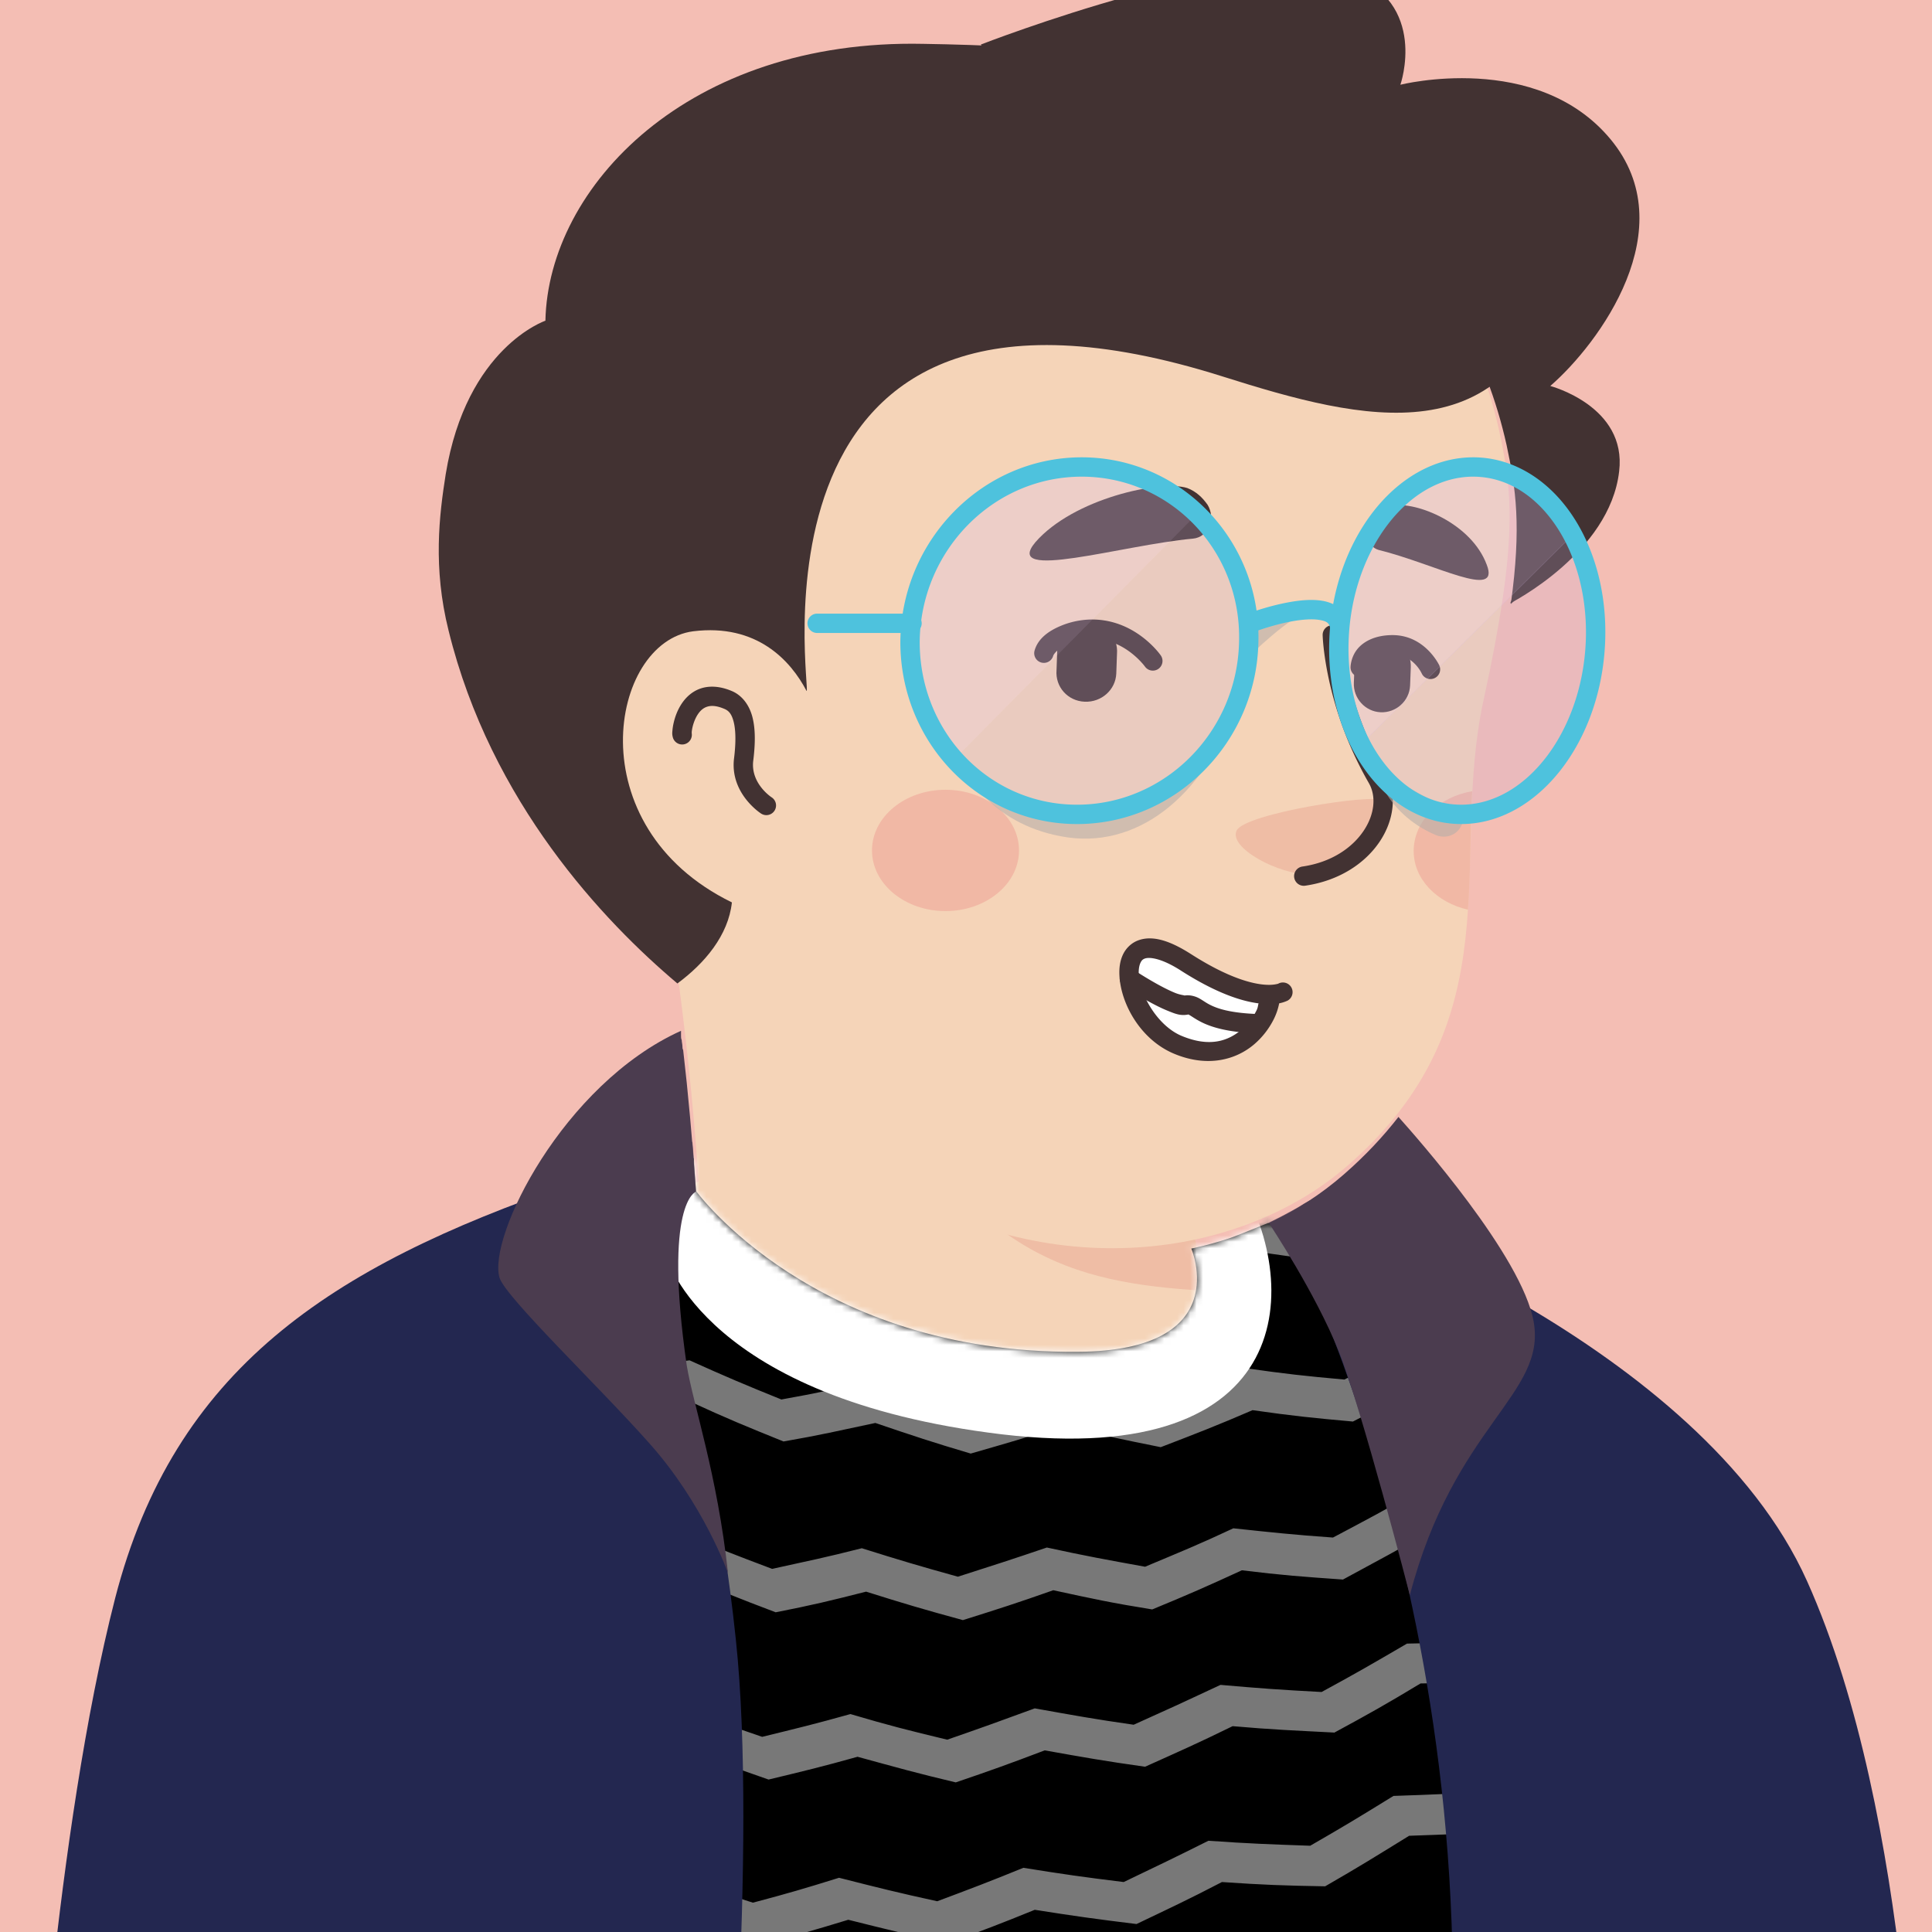 <?xml version="1.0" encoding="UTF-8" standalone="no"?>
<!-- Created with Inkscape (http://www.inkscape.org/) -->

<svg
   width="79.375mm"
   height="79.375mm"
   viewBox="0 0 79.375 79.375"
   version="1.1"
   id="svg5"
   sodipodi:docname="avatar-19.svg"
   inkscape:version="1.1.1 (3bf5ae0d25, 2021-09-20)"
   xmlns:inkscape="http://www.inkscape.org/namespaces/inkscape"
   xmlns:sodipodi="http://sodipodi.sourceforge.net/DTD/sodipodi-0.dtd"
   xmlns="http://www.w3.org/2000/svg"
   xmlns:svg="http://www.w3.org/2000/svg">
  <rect x="0" y="0" width="79.375" height="79.375" fill="#808080" stroke="none"/>
  <sodipodi:namedview
     id="namedview7"
     pagecolor="#ffffff"
     bordercolor="#999999"
     borderopacity="1"
     inkscape:pageshadow="0"
     inkscape:pageopacity="0"
     inkscape:pagecheckerboard="0"
     inkscape:document-units="mm"
     showgrid="false"
     inkscape:zoom="1.4467452"
     inkscape:cx="-106.79144"
     inkscape:cy="80.525581"
     inkscape:window-width="1920"
     inkscape:window-height="1001"
     inkscape:window-x="-9"
     inkscape:window-y="-9"
     inkscape:window-maximized="1"
     inkscape:current-layer="layer1" />
  <defs
     id="defs2">
    <clipPath
       id="clip0_421_1274">
      <rect
         width="300"
         height="300"
         fill="#ffffff"
         id="rect903"
         x="0"
         y="0" />
    </clipPath>
    <clipPath
       id="clip0_421_1274-3">
      <rect
         width="300"
         height="300"
         fill="#ffffff"
         id="rect1539"
         x="0"
         y="0" />
    </clipPath>
    <clipPath
       id="clip0_421_1274-35">
      <rect
         width="300"
         height="300"
         fill="#ffffff"
         id="rect1928"
         x="0"
         y="0" />
    </clipPath>
    <clipPath
       id="clip0_421_1274-8">
      <rect
         width="300"
         height="300"
         fill="#ffffff"
         id="rect2361"
         x="0"
         y="0" />
    </clipPath>
    <linearGradient
       id="paint0_linear_421_1274"
       x1="121.039"
       y1="222.779"
       x2="121.039"
       y2="132.015"
       gradientUnits="userSpaceOnUse">
      <stop
         stop-color="#FF7300"
         id="stop2716" />
      <stop
         offset="0.109"
         stop-color="#FF8D08"
         id="stop2718" />
      <stop
         offset="0.29"
         stop-color="#FFB214"
         id="stop2720" />
      <stop
         offset="0.472"
         stop-color="#FFCF1E"
         id="stop2722" />
      <stop
         offset="0.651"
         stop-color="#FFE325"
         id="stop2724" />
      <stop
         offset="0.829"
         stop-color="#FFF029"
         id="stop2726" />
      <stop
         offset="1"
         stop-color="#FFF42A"
         id="stop2728" />
    </linearGradient>
    <linearGradient
       id="paint1_linear_421_1274"
       x1="121.04"
       y1="129.148"
       x2="121.04"
       y2="139.469"
       gradientUnits="userSpaceOnUse">
      <stop
         stop-color="#FF7300"
         id="stop2731" />
      <stop
         offset="0.109"
         stop-color="#FF8D08"
         id="stop2733" />
      <stop
         offset="0.29"
         stop-color="#FFB214"
         id="stop2735" />
      <stop
         offset="0.472"
         stop-color="#FFCF1E"
         id="stop2737" />
      <stop
         offset="0.651"
         stop-color="#FFE325"
         id="stop2739" />
      <stop
         offset="0.829"
         stop-color="#FFF029"
         id="stop2741" />
      <stop
         offset="1"
         stop-color="#FFF42A"
         id="stop2743" />
    </linearGradient>
    <linearGradient
       id="paint2_linear_421_1274"
       x1="226.423"
       y1="222.779"
       x2="226.423"
       y2="132.015"
       gradientUnits="userSpaceOnUse">
      <stop
         stop-color="#FF7300"
         id="stop2746" />
      <stop
         offset="0.109"
         stop-color="#FF8D08"
         id="stop2748" />
      <stop
         offset="0.29"
         stop-color="#FFB214"
         id="stop2750" />
      <stop
         offset="0.472"
         stop-color="#FFCF1E"
         id="stop2752" />
      <stop
         offset="0.651"
         stop-color="#FFE325"
         id="stop2754" />
      <stop
         offset="0.829"
         stop-color="#FFF029"
         id="stop2756" />
      <stop
         offset="1"
         stop-color="#FFF42A"
         id="stop2758" />
    </linearGradient>
    <clipPath
       id="clip0_421_1274-6">
      <rect
         width="300"
         height="300"
         fill="#ffffff"
         id="rect2761"
         x="0"
         y="0" />
    </clipPath>
    <clipPath
       id="clip0_421_1274-9">
      <rect
         width="300"
         height="300"
         fill="#ffffff"
         id="rect3154"
         x="0"
         y="0" />
    </clipPath>
    <clipPath
       id="clip0_421_1274-61">
      <rect
         width="300"
         height="300"
         fill="#ffffff"
         id="rect3560"
         x="0"
         y="0" />
    </clipPath>
    <linearGradient
       id="paint0_linear_421_1274-3"
       x1="118.039"
       y1="225.166"
       x2="118.039"
       y2="137.532"
       gradientUnits="userSpaceOnUse">
      <stop
         stop-color="#FF7300"
         id="stop4079" />
      <stop
         offset="0.109"
         stop-color="#FF8D08"
         id="stop4081" />
      <stop
         offset="0.29"
         stop-color="#FFB214"
         id="stop4083" />
      <stop
         offset="0.472"
         stop-color="#FFCF1E"
         id="stop4085" />
      <stop
         offset="0.651"
         stop-color="#FFE325"
         id="stop4087" />
      <stop
         offset="0.829"
         stop-color="#FFF029"
         id="stop4089" />
      <stop
         offset="1"
         stop-color="#FFF42A"
         id="stop4091" />
    </linearGradient>
    <linearGradient
       id="paint1_linear_421_1274-7"
       x1="118.04"
       y1="134.764"
       x2="118.04"
       y2="144.729"
       gradientUnits="userSpaceOnUse">
      <stop
         stop-color="#FF7300"
         id="stop4094" />
      <stop
         offset="0.109"
         stop-color="#FF8D08"
         id="stop4096" />
      <stop
         offset="0.29"
         stop-color="#FFB214"
         id="stop4098" />
      <stop
         offset="0.472"
         stop-color="#FFCF1E"
         id="stop4100" />
      <stop
         offset="0.651"
         stop-color="#FFE325"
         id="stop4102" />
      <stop
         offset="0.829"
         stop-color="#FFF029"
         id="stop4104" />
      <stop
         offset="1"
         stop-color="#FFF42A"
         id="stop4106" />
    </linearGradient>
    <linearGradient
       id="paint2_linear_421_1274-8"
       x1="223.423"
       y1="225.166"
       x2="223.423"
       y2="137.532"
       gradientUnits="userSpaceOnUse">
      <stop
         stop-color="#FF7300"
         id="stop4109" />
      <stop
         offset="0.109"
         stop-color="#FF8D08"
         id="stop4111" />
      <stop
         offset="0.29"
         stop-color="#FFB214"
         id="stop4113" />
      <stop
         offset="0.472"
         stop-color="#FFCF1E"
         id="stop4115" />
      <stop
         offset="0.651"
         stop-color="#FFE325"
         id="stop4117" />
      <stop
         offset="0.829"
         stop-color="#FFF029"
         id="stop4119" />
      <stop
         offset="1"
         stop-color="#FFF42A"
         id="stop4121" />
    </linearGradient>
    <clipPath
       id="clip0_421_1274-4">
      <rect
         width="300"
         height="300"
         fill="#ffffff"
         id="rect4124"
         x="0"
         y="0" />
    </clipPath>
    <clipPath
       id="clip0_421_1274-2">
      <rect
         width="300"
         height="300"
         fill="#ffffff"
         id="rect4458"
         x="0"
         y="0" />
    </clipPath>
    <clipPath
       id="clip0_421_1274-1">
      <rect
         width="300"
         height="300"
         fill="#ffffff"
         id="rect4979"
         x="0"
         y="0" />
    </clipPath>
    <clipPath
       id="clip0_421_1274-24">
      <rect
         width="300"
         height="300"
         fill="#ffffff"
         id="rect5434"
         x="0"
         y="0" />
    </clipPath>
    <clipPath
       id="clip0_421_1274-46">
      <rect
         width="300"
         height="300"
         fill="#ffffff"
         id="rect5850"
         x="0"
         y="0" />
    </clipPath>
    <clipPath
       id="clip0_421_1274-5">
      <rect
         width="300"
         height="300"
         fill="#ffffff"
         id="rect6329"
         x="0"
         y="0" />
    </clipPath>
    <clipPath
       id="clip0_421_1274-38">
      <rect
         width="300"
         height="300"
         fill="#ffffff"
         id="rect6804"
         x="0"
         y="0" />
    </clipPath>
    <clipPath
       id="clip0_421_1274-44">
      <rect
         width="300"
         height="300"
         fill="#ffffff"
         id="rect7152"
         x="0"
         y="0" />
    </clipPath>
    <clipPath
       id="clip0_421_1274-94">
      <rect
         width="300"
         height="300"
         fill="#ffffff"
         id="rect7595"
         x="0"
         y="0" />
    </clipPath>
    <clipPath
       id="clip0_421_1274-10">
      <rect
         width="300"
         height="300"
         fill="#ffffff"
         id="rect8065"
         x="0"
         y="0" />
    </clipPath>
    <clipPath
       id="clip0_421_1274-87">
      <rect
         width="300"
         height="300"
         fill="#ffffff"
         id="rect8554"
         x="0"
         y="0" />
    </clipPath>
    <clipPath
       id="clip0_421_1274-19">
      <rect
         width="300"
         height="300"
         fill="#ffffff"
         id="rect9033"
         x="0"
         y="0" />
    </clipPath>
    <clipPath
       id="clip0_421_1274-49">
      <rect
         width="300"
         height="300"
         fill="#ffffff"
         id="rect9515"
         x="0"
         y="0" />
    </clipPath>
  </defs>
  <g
     inkscape:label="Layer 1"
     inkscape:groupmode="layer"
     id="layer1"
     transform="translate(-239.351,-68.723)">
    <g
       style="fill:none"
       id="g9580"
       transform="matrix(0.265,0,0,0.265,239.351,68.723)">
      <g
         clip-path="url(#clip0_421_1274-49)"
         id="g9513">
        <path
           id="rect9408"
           style="fill:#f7c0b5;fill-opacity:0.969"
           d="M 0,0 H 300 V 300 H 0 Z" />
        <path
           d="m 251.148,257.099 c -0.775,0.553 -1.66,1.107 -2.434,1.66 -0.885,0.553 -1.66,1.106 -2.545,1.549 -0.775,0.443 -1.439,0.885 -2.213,1.328 -0.111,0.11 -0.221,0.11 -0.332,0.221 -2.545,1.549 -5.2,2.987 -7.856,4.315 -0.774,0.443 -1.66,0.885 -2.434,1.217 0,0 -0.111,0.111 -0.221,0.111 -0.886,0.443 -1.771,0.885 -2.656,1.328 -1.77,0.885 -3.651,1.659 -5.422,2.434 -0.885,0.443 -1.881,0.774 -2.766,1.106 -0.885,0.332 -1.881,0.775 -2.766,1.107 -0.885,0.332 -1.881,0.774 -2.766,1.106 0,0 0,0 -0.111,0 -0.885,0.332 -1.881,0.664 -2.766,0.996 -1.992,0.664 -4.094,1.328 -6.086,1.992 -0.663,0.221 -1.438,0.442 -2.102,0.664 -2.102,0.664 -4.204,1.217 -6.307,1.659 -0.774,0.222 -1.549,0.332 -2.434,0.554 -1.992,0.442 -4.094,0.885 -6.085,1.327 -0.443,0.111 -0.775,0.111 -1.218,0.222 -0.663,0.11 -1.438,0.221 -2.102,0.332 -0.996,0.11 -1.881,0.332 -2.877,0.442 -0.442,0.111 -0.885,0.111 -1.327,0.222 -0.554,0.11 -1.218,0.221 -1.881,0.221 -1.771,0.221 -3.652,0.442 -5.422,0.664 -0.553,0.11 -1.217,0.11 -1.77,0.221 h -0.111 c -0.775,0.111 -1.549,0.111 -2.324,0.221 -0.774,0.111 -1.549,0.111 -2.323,0.111 -0.443,0 -0.996,0.111 -1.439,0.111 -0.885,0 -1.659,0.11 -2.434,0.11 -1.106,0 -2.102,0.111 -3.209,0.111 -1.106,0 -2.102,0 -3.208,0 -0.775,0 -1.55,0 -2.324,0 -46.582,-0.664 -88.628,-20.47 -118.503,-51.893 0,0 0,-0.111 -0.111,-0.111 3.43,-6.75 16.154,-18.921 29.432,-28.99 16.818,-12.724 40.607,-20.58 40.607,-20.58 0,0 15.601,-2.545 73.469,9.516 44.149,9.294 62.958,47.025 69.376,64.396 z"
           fill="#f5d4b8"
           id="path9410" />
        <path
           d="m 194.054,223.352 c -2.324,11.397 -17.371,18.146 -42.71,7.966 -31.091,-12.613 -43.041,-48.131 -43.041,-48.131 -1.66,-25.449 -5.532,-47.246 -5.532,-47.246 35.96,-3.098 78.448,38.948 78.448,38.948 l 4.869,20.801 c 0.442,1.771 1.327,3.32 2.655,4.426 2.324,3.983 6.86,15.933 5.311,23.236 z"
           fill="#f5d4b8"
           id="path9412" />
        <path
           d="m 188.743,200.227 c -21.133,-1.107 -36.735,-4.205 -53.442,-34.19 14.163,12.503 30.87,17.261 48.463,19.474 l 2.324,10.179 c 0.442,1.881 1.327,3.43 2.655,4.537 z"
           fill="#efbda5"
           id="path9414" />
        <path
           d="m 232.449,66.897 c 1.991,9.294 2.987,16.818 -2.435,41.604 -5.421,24.784 4.979,49.569 -21.133,72.252 -17.593,15.269 -48.353,18.146 -72.916,1.438 -8.299,-5.643 -15.934,-13.499 -22.13,-23.789 C 108.967,150.325 103.324,142.69 97.017,135.72 88.276,126.204 77.764,107.062 82.965,73.204 91.374,18.102 145.923,11.795 178.121,17.881 c 32.198,6.086 48.906,24.453 54.328,49.017 z"
           fill="#f5d4b8"
           id="path9416" />
        <path
           d="m 126.56,110.16 c 0,0 -3.43,-16.597 -19.585,-14.605 -13.941,1.77 -18.81,35.186 12.835,44.48"
           fill="#f5d4b8"
           id="path9418" />
        <path
           style="color:#000000;fill:#423232;stroke-linecap:round;stroke-linejoin:round;stroke-miterlimit:10;-inkscape-stroke:none"
           d="m 110.887,106.477 c -0.799,-0.061 -1.546,0.026 -2.223,0.25 -1.354,0.448 -2.33,1.389 -2.98,2.369 -0.65,0.98 -1.016,2.016 -1.227,2.9 -0.105,0.442 -0.17,0.845 -0.201,1.203 -0.031,0.358 -0.076,0.591 0.049,1.088 a 1.5,1.5 0 0 0 1.818,1.09 1.5,1.5 0 0 0 1.092,-1.82 c 0.069,0.275 0.013,0.093 0.029,-0.096 0.017,-0.189 0.058,-0.463 0.131,-0.77 0.146,-0.613 0.422,-1.355 0.809,-1.938 0.387,-0.583 0.843,-0.988 1.422,-1.18 0.579,-0.192 1.38,-0.223 2.656,0.311 a 1.5,1.5 0 0 0 0.01,0.004 c 0.738,0.302 1.177,0.819 1.49,2.096 0.314,1.277 0.343,3.233 0.023,5.732 a 1.5,1.5 0 0 0 -0.004,0.041 c -0.536,5.368 4.227,8.383 4.227,8.383 a 1.5,1.5 0 0 0 2.07,-0.457 1.5,1.5 0 0 0 -0.455,-2.072 c 0,0 -3.205,-2.075 -2.857,-5.557 0.339,-2.681 0.369,-4.921 -0.09,-6.787 -0.461,-1.876 -1.572,-3.459 -3.266,-4.152 -0.88,-0.367 -1.727,-0.577 -2.523,-0.639 z"
           id="path9420" />
        <path
           d="m 203.238,135.609 c 0,0 4.205,0.221 8.188,-4.536 2.213,-2.656 4.094,-5.975 2.877,-6.971 -1.217,-1.107 -21.244,1.991 -22.572,4.647 -1.328,2.655 6.417,6.86 11.507,6.86 z"
           fill="#efbda5"
           id="path9422" />
        <path
           style="color:#000000;fill:#423232;stroke-linecap:round;stroke-linejoin:round;stroke-miterlimit:10;-inkscape-stroke:none"
           d="m 206.527,96.932 a 1.5,1.5 0 0 0 -1.469,1.531 c 0,0 0.235,10.905 7.17,22.957 h -0.002 c 1.154,2.009 0.914,4.815 -0.828,7.404 -1.742,2.589 -4.945,4.859 -9.482,5.521 a 1.5,1.5 0 0 0 -1.268,1.701 1.5,1.5 0 0 0 1.701,1.268 c 5.31,-0.775 9.296,-3.484 11.537,-6.814 2.241,-3.33 2.775,-7.385 0.941,-10.576 -6.563,-11.405 -6.77,-21.523 -6.77,-21.523 a 1.5,1.5 0 0 0 -1.531,-1.469 z"
           id="path9424" />
        <path
           opacity="0.42"
           d="m 146.587,141.252 c 6.294,0 11.397,-4.211 11.397,-9.405 0,-5.194 -5.103,-9.405 -11.397,-9.405 -6.294,0 -11.397,4.211 -11.397,9.405 0,5.194 5.103,9.405 11.397,9.405 z"
           fill="#ed938a"
           id="path9426" />
        <path
           opacity="0.42"
           d="m 228.244,122.663 c -0.332,6.197 -0.221,12.282 -0.664,18.368 -4.868,-1.107 -8.409,-4.758 -8.409,-9.073 0,-4.647 3.873,-8.409 9.073,-9.295 z"
           fill="#ed938a"
           id="path9428" />
        <path
           d="m 241.906,42.383 c -7.895,28.578 -30.469,22.907 -52.264,16.013 -76.839,-24.353 -63.607,50.04 -64.607,48.705 -2.447,-4.67 -7.673,-10.453 -17.57,-9.229 -12.899,1.668 -18.126,30.246 6.005,42.033 -0.556,5.115 -4.226,9.452 -8.451,12.566 C 93.676,142.908 76.107,124.448 69.546,97.76 67.099,87.975 68.1,79.857 69.101,73.519 72.326,53.836 84.558,49.722 84.558,49.722 85.003,28.928 106.687,6.02 143.16,6.799 c 36.585,0.556 106.641,7.006 98.746,35.584 z"
           fill="#423232"
           id="path9430" />
        <path
           d="m 242.795,76.744 c -1.112,7.228 -4.225,12.788 -8.562,16.902 1.668,-12.121 0.778,-17.903 -0.667,-24.686 -3.114,-13.9 -9.786,-25.91 -20.906,-34.806 5.56,-0.445 11.231,0.778 16.347,4.003 0,0 7.339,5.115 10.119,21.573 0.889,4.782 4.67,9.897 3.669,17.014 z"
           fill="#423232"
           id="path9432" />
        <path
           d="m 152.057,6.91 c 0,0 42.256,-16.458 57.156,-11.009 12.344,4.559 7.896,17.236 7.896,17.236 0,0 21.128,-5.338 32.581,8.451 11.454,13.789 -1.779,31.692 -9.341,38.253 0,0 11.899,3.114 10.676,13.233 -1.446,12.677 -16.903,20.461 -16.903,20.461 0,0 5.338,-10.898 4.559,-21.35 -0.778,-10.453 0.445,-17.903 -7.228,-25.465 C 223.781,39.047 205.544,46.275 185.861,36.489 166.29,26.704 152.057,6.91 152.057,6.91 Z"
           fill="#423232"
           id="path9434" />
        <path
           d="m 168.159,108.791 c -2.616,-0.109 -4.577,-2.289 -4.359,-4.904 l 0.109,-3.052 c 0.109,-2.615 2.288,-4.576 4.904,-4.359 2.615,0.109 4.576,2.288 4.359,4.904 l -0.109,3.052 c -0.109,2.506 -2.289,4.468 -4.904,4.359 z"
           fill="#423232"
           id="path9436" />
        <path
           d="m 214.037,110.425 c -2.397,-0.109 -4.25,-2.179 -4.141,-4.577 l 0.109,-2.833 c 0.109,-2.397 2.18,-4.25 4.577,-4.141 2.397,0.109 4.25,2.179 4.141,4.577 l -0.109,2.833 c -0.109,2.398 -2.179,4.25 -4.577,4.141 z"
           fill="#423232"
           id="path9438" />
        <path
           style="color:#000000;fill:#423232;stroke-linecap:round;stroke-linejoin:round;stroke-miterlimit:10;-inkscape-stroke:none"
           d="m 167.766,96.146 c -1.126,0.144 -2.206,0.435 -3.184,0.834 -1.954,0.797 -3.642,1.976 -4.186,3.879 a 1.5,1.5 0 0 0 1.031,1.854 1.5,1.5 0 0 0 1.854,-1.029 c 0.11,-0.385 0.985,-1.334 2.436,-1.926 1.451,-0.592 3.34,-0.877 5.035,-0.602 a 1.5,1.5 0 0 0 0.01,0.002 c 4.197,0.653 6.74,4.174 6.74,4.174 a 1.5,1.5 0 0 0 2.09,0.365 1.5,1.5 0 0 0 0.365,-2.09 c 0,0 -3.121,-4.535 -8.725,-5.412 -0.001,-2.13e-4 -0.003,2.13e-4 -0.004,0 -1.167,-0.189 -2.338,-0.193 -3.463,-0.049 z"
           id="path9440" />
        <path
           style="color:#000000;fill:#423232;stroke-linecap:round;stroke-linejoin:round;stroke-miterlimit:10;-inkscape-stroke:none"
           d="m 215.891,98.463 c -2.854,0 -4.702,1.112 -5.605,2.369 -0.903,1.257 -0.908,2.619 -0.908,2.619 a 1.5,1.5 0 0 0 1.5,1.5 1.5,1.5 0 0 0 1.5,-1.5 c 0,0 -0.006,-0.382 0.344,-0.869 0.35,-0.487 1.011,-1.119 3.17,-1.119 3.22,0 4.52,2.939 4.52,2.939 a 1.5,1.5 0 0 0 1.986,0.74 1.5,1.5 0 0 0 0.742,-1.988 c 0,0 -2.186,-4.691 -7.248,-4.691 z"
           id="path9442" />
        <path
           d="m 184.941,83.508 c 2.397,-0.218 3.596,-3.051 2.288,-5.231 -0.763,-1.09 -1.743,-2.071 -3.16,-2.615 -4.141,-1.308 -17.654,1.635 -23.539,8.391 -5.23,6.212 13.513,0.436 24.411,-0.545 z"
           fill="#423232"
           id="path9444" />
        <path
           d="m 213.71,85.252 c -1.853,-0.545 -2.398,-3.269 -0.872,-5.013 0.763,-0.872 1.853,-1.635 3.051,-1.853 3.705,-0.654 12.205,2.724 14.603,9.154 2.179,5.558 -7.955,-0.109 -16.782,-2.288 z"
           fill="#423232"
           id="path9446" />
        <path
           d="m 88.259,183.645 c 0,0 16.11,-6.4 19.089,-6.621 l 0.221,2.538 c 0,0 -12.8,5.517 -13.572,6.4 -0.772,0.883 -5.738,-2.317 -5.738,-2.317 z"
           fill="#7e5d6d"
           id="path9448" />
        <path
           d="M 287.1,326.872 H 8.148 c 0,0 1.655,-51.2 18.428,-87.724 12.69,-27.586 43.145,-45.793 65.324,-53.738 6.29,-2.207 11.145,-4.635 15.669,-5.848 0,0.551 0.331,4.634 0.331,5.076 0,0 18.317,25.269 59.145,24.937 24.497,-0.11 17.655,-16 17.655,-16 2.097,-0.441 4.083,-0.993 6.069,-1.655 0.662,-0.22 5.297,-2.096 5.848,-2.317 14.235,3.752 31.669,14.345 56.938,35.531 28.469,23.945 33.545,101.738 33.545,101.738 z"
           fill="#000000"
           id="path9450" />
        <mask
           id="mask0_421_1274"
           maskUnits="userSpaceOnUse"
           x="8"
           y="179"
           width="280"
           height="148">
          <path
             d="M 287.1,326.872 H 8.148 c 0,0 1.655,-51.2 18.428,-87.724 12.69,-27.586 43.145,-45.793 65.324,-53.738 6.29,-2.207 11.145,-4.635 15.669,-5.848 0,0.551 0.331,4.634 0.331,5.076 0,0 18.317,25.269 59.145,24.937 24.497,-0.11 17.655,-16 17.655,-16 2.097,-0.441 4.083,-0.993 6.069,-1.655 0.662,-0.22 5.297,-2.096 5.848,-2.317 14.235,3.752 31.669,14.345 56.938,35.531 28.469,23.945 33.545,101.738 33.545,101.738 z"
             fill="#e89d6b"
             id="path9452" />
        </mask>
        <g
           mask="url(#mask0_421_1274)"
           id="g9469">
          <path
             d="m 65.418,177.134 c 6.069,0.221 9.159,0.331 15.228,0.221 5.407,3.2 8.055,4.745 13.572,7.724 5.628,-0.331 8.497,-0.552 14.124,-1.214 5.628,2.648 8.386,3.973 14.014,6.511 5.738,-0.883 8.607,-1.435 14.234,-2.538 5.738,2.206 8.718,3.2 14.456,5.075 5.738,-1.434 8.606,-2.317 14.344,-3.972 5.959,1.545 8.938,2.317 14.897,3.641 5.738,-2.096 8.607,-3.089 14.345,-5.406 6.069,0.993 9.158,1.434 15.227,2.206 5.628,-2.648 8.497,-3.972 14.125,-6.841 6.179,0.331 9.268,0.441 15.448,0.552 5.517,-3.311 8.276,-4.966 13.793,-8.386 6.952,-0.552 10.372,-0.883 17.324,-1.656 -0.552,2.649 -0.772,3.973 -1.214,6.621 -5.738,0.662 -8.717,0.993 -14.455,1.435 -5.628,3.531 -8.386,5.296 -14.124,8.606 -6.29,0 -9.379,-0.11 -15.669,-0.441 -5.738,2.869 -8.607,4.304 -14.345,6.952 -6.179,-0.773 -9.269,-1.214 -15.448,-2.097 -5.738,2.317 -8.717,3.421 -14.455,5.407 -6.069,-1.324 -9.049,-2.096 -15.007,-3.641 -5.738,1.655 -8.717,2.538 -14.455,3.972 -5.849,-1.986 -8.828,-2.979 -14.676,-5.186 -5.738,1.103 -8.607,1.655 -14.455,2.538 -5.738,-2.538 -8.497,-3.752 -14.235,-6.51 -5.738,0.551 -8.607,0.772 -14.234,1.103 -5.517,-2.979 -8.276,-4.524 -13.683,-7.835 -5.076,0 -7.614,0.001 -12.69,-0.22 -0.772,-2.538 -1.103,-3.862 -1.986,-6.621 z"
             fill="#787878"
             id="path9455" />
          <path
             d="m 63.873,205.162 c 6.069,0.11 9.048,0.11 15.228,-0.111 5.517,3.09 8.276,4.525 13.793,7.393 5.628,-0.441 8.386,-0.772 14.014,-1.544 5.627,2.538 8.496,3.751 14.234,6.069 5.628,-0.993 8.386,-1.656 14.124,-2.869 5.848,1.986 8.828,2.979 14.676,4.744 5.628,-1.655 8.497,-2.427 14.124,-4.303 5.959,1.435 9.048,2.097 15.007,3.31 5.628,-2.207 8.386,-3.31 14.014,-5.738 6.179,0.883 9.158,1.214 15.338,1.766 5.517,-2.759 8.276,-4.193 13.793,-7.172 6.179,0.22 9.379,0.22 15.559,0.11 5.406,-3.31 8.055,-5.076 13.462,-8.607 6.951,-0.662 10.482,-0.993 17.434,-1.986 -0.441,2.648 -0.552,3.972 -0.993,6.51 -5.848,0.773 -8.717,1.104 -14.455,1.655 -5.517,3.642 -8.166,5.407 -13.683,8.828 -6.29,0.11 -9.49,0.11 -15.779,-0.11 -5.628,2.979 -8.386,4.413 -14.014,7.282 -6.179,-0.551 -9.379,-0.882 -15.559,-1.765 -5.627,2.427 -8.496,3.531 -14.234,5.738 -6.069,-1.214 -9.159,-1.876 -15.228,-3.311 -5.738,1.876 -8.496,2.649 -14.234,4.304 -5.959,-1.766 -8.938,-2.759 -14.786,-4.745 -5.738,1.214 -8.497,1.876 -14.235,2.869 -5.738,-2.317 -8.717,-3.531 -14.455,-6.179 -5.628,0.662 -8.497,0.993 -14.124,1.544 -5.628,-2.868 -8.386,-4.413 -13.903,-7.503 -5.076,0.11 -7.614,0.221 -12.579,0.11 -1.103,-2.427 -1.545,-3.751 -2.538,-6.289 z"
             fill="#787878"
             id="path9457" />
          <path
             d="m 62.328,232.748 c 5.959,-0.11 9.048,-0.221 15.117,-0.441 5.517,2.979 8.386,4.413 14.014,7.062 5.517,-0.662 8.276,-0.994 13.793,-1.876 5.738,2.427 8.607,3.531 14.455,5.738 5.518,-1.214 8.276,-1.766 13.904,-3.2 5.958,1.876 8.938,2.758 14.896,4.413 5.518,-1.765 8.276,-2.648 13.794,-4.524 6.068,1.324 9.158,1.876 15.227,2.98 5.517,-2.318 8.276,-3.421 13.683,-5.959 6.179,0.662 9.269,0.993 15.448,1.434 5.407,-2.868 8.166,-4.303 13.462,-7.393 6.29,0 9.38,0 15.669,-0.22 5.297,-3.421 7.945,-5.187 13.131,-8.718 6.952,-0.772 10.483,-1.213 17.435,-2.317 -0.331,2.538 -0.442,3.862 -0.662,6.511 -5.849,0.882 -8.718,1.324 -14.566,1.986 -5.296,3.641 -8.055,5.517 -13.352,8.938 -6.4,0.22 -9.6,0.331 -15.889,0.22 -5.517,3.09 -8.166,4.525 -13.683,7.504 -6.29,-0.442 -9.379,-0.662 -15.669,-1.435 -5.517,2.538 -8.276,3.752 -13.903,6.069 -6.18,-0.993 -9.269,-1.655 -15.338,-2.979 -5.628,1.986 -8.387,2.869 -14.014,4.634 -6.069,-1.655 -9.048,-2.537 -15.007,-4.413 -5.628,1.434 -8.386,2.096 -14.014,3.2 -5.848,-2.207 -8.827,-3.421 -14.565,-5.849 -5.628,0.883 -8.387,1.214 -14.014,1.876 -5.738,-2.758 -8.496,-4.193 -14.124,-7.172 -4.965,0.221 -7.503,0.331 -12.469,0.441 -1.103,-2.538 -1.655,-3.862 -2.759,-6.51 z"
             fill="#787878"
             id="path9459" />
          <path
             d="m 60.673,260.224 c 5.959,-0.221 8.938,-0.442 14.896,-0.883 5.628,2.869 8.496,4.193 14.235,6.731 5.407,-0.772 8.165,-1.214 13.683,-2.207 5.848,2.317 8.827,3.421 14.675,5.407 5.407,-1.324 8.166,-1.986 13.683,-3.531 5.959,1.766 9.049,2.538 15.007,3.972 5.407,-1.875 8.166,-2.869 13.573,-4.855 6.179,1.104 9.158,1.655 15.337,2.538 5.407,-2.427 8.056,-3.641 13.463,-6.179 6.289,0.552 9.379,0.772 15.669,1.103 5.296,-2.869 7.944,-4.413 13.241,-7.503 6.29,-0.11 9.49,-0.221 15.779,-0.552 5.186,-3.421 7.724,-5.186 12.8,-8.827 7.062,-0.883 10.593,-1.435 17.545,-2.649 -0.221,2.538 -0.221,3.862 -0.441,6.4 -5.849,0.993 -8.718,1.435 -14.566,2.207 -5.186,3.752 -7.834,5.517 -13.021,9.048 -6.4,0.332 -9.6,0.442 -16,0.552 -5.296,3.2 -8.055,4.745 -13.351,7.614 -6.29,-0.331 -9.49,-0.441 -15.78,-0.993 -5.406,2.648 -8.165,3.862 -13.572,6.29 -6.29,-0.883 -9.379,-1.435 -15.559,-2.538 -5.517,2.096 -8.275,3.089 -13.793,4.965 -6.069,-1.434 -9.158,-2.317 -15.227,-3.972 -5.518,1.545 -8.276,2.207 -13.793,3.531 -5.959,-2.097 -8.938,-3.09 -14.897,-5.407 -5.517,0.993 -8.276,1.434 -13.793,2.207 -5.848,-2.648 -8.717,-3.973 -14.345,-6.842 -4.965,0.442 -7.393,0.552 -12.359,0.773 -1.214,-2.538 -1.876,-3.862 -3.09,-6.4 z"
             fill="#787878"
             id="path9461" />
          <path
             d="m 59.128,287.369 c 5.848,-0.442 8.828,-0.662 14.786,-1.325 5.738,2.649 8.607,3.973 14.455,6.401 5.407,-0.883 8.055,-1.435 13.462,-2.538 5.959,2.096 8.938,3.2 14.897,5.075 5.407,-1.434 8.055,-2.206 13.352,-3.862 6.069,1.545 9.158,2.318 15.227,3.642 5.297,-1.986 7.945,-2.98 13.352,-5.186 6.179,0.993 9.269,1.434 15.559,2.206 5.296,-2.537 7.834,-3.751 13.131,-6.4 6.289,0.442 9.489,0.552 15.779,0.773 5.186,-2.979 7.724,-4.524 12.91,-7.724 6.4,-0.221 9.49,-0.331 15.89,-0.773 4.965,-3.531 7.503,-5.296 12.469,-8.938 7.062,-0.993 10.593,-1.544 17.655,-2.869 -0.11,2.538 -0.11,3.752 -0.221,6.29 -5.848,1.104 -8.717,1.545 -14.565,2.428 -5.076,3.751 -7.614,5.627 -12.69,9.158 -6.4,0.552 -9.71,0.662 -16.11,0.883 -5.186,3.2 -7.835,4.855 -13.021,7.835 -6.4,-0.111 -9.6,-0.221 -16,-0.663 -5.296,2.759 -7.945,3.973 -13.241,6.511 -6.29,-0.773 -9.49,-1.214 -15.78,-2.207 -5.406,2.207 -8.055,3.2 -13.462,5.186 -6.179,-1.324 -9.269,-2.096 -15.448,-3.641 -5.407,1.655 -8.165,2.427 -13.572,3.862 -6.069,-1.876 -9.049,-2.869 -15.118,-5.076 -5.406,1.103 -8.165,1.655 -13.572,2.538 -5.848,-2.428 -8.828,-3.752 -14.676,-6.4 -4.855,0.552 -7.283,0.772 -12.138,1.103 -1.324,-2.427 -1.986,-3.751 -3.31,-6.289 z"
             fill="#787878"
             id="path9463" />
          <path
             d="m 57.473,314.293 c 5.848,-0.552 8.717,-0.883 14.566,-1.655 5.848,2.538 8.828,3.751 14.676,6.069 5.297,-1.104 7.945,-1.656 13.241,-2.869 6.069,1.986 9.049,2.979 15.118,4.744 5.296,-1.544 7.834,-2.427 13.131,-4.193 6.179,1.435 9.269,2.097 15.448,3.311 5.186,-2.097 7.834,-3.2 13.021,-5.407 6.289,0.883 9.379,1.214 15.669,1.876 5.186,-2.538 7.724,-3.862 12.8,-6.621 6.4,0.331 9.489,0.331 15.889,0.441 5.076,-3.089 7.504,-4.634 12.58,-7.834 6.4,-0.331 9.6,-0.552 16,-1.104 4.855,-3.531 7.282,-5.406 12.138,-9.048 7.062,-1.103 10.703,-1.655 17.765,-3.09 0,2.428 0,3.752 0.11,6.18 -5.848,1.103 -8.717,1.655 -14.565,2.538 -4.966,3.751 -7.393,5.627 -12.359,9.269 -6.51,0.662 -9.71,0.882 -16.22,1.213 -5.076,3.311 -7.614,4.856 -12.69,8.056 -6.4,0 -9.71,-0.111 -16.11,-0.331 -5.187,2.758 -7.725,4.193 -13.021,6.731 -6.4,-0.552 -9.6,-0.993 -15.89,-1.766 -5.296,2.317 -7.945,3.421 -13.131,5.517 -6.289,-1.213 -9.379,-1.876 -15.669,-3.31 -5.296,1.766 -7.945,2.648 -13.241,4.193 -6.179,-1.765 -9.159,-2.648 -15.338,-4.634 -5.297,1.324 -8.055,1.875 -13.352,2.979 -5.959,-2.317 -8.938,-3.531 -14.897,-6.069 -4.855,0.662 -7.172,0.993 -12.028,1.434 -1.434,-2.758 -2.207,-4.082 -3.641,-6.62 z"
             fill="#787878"
             id="path9465" />
          <path
             d="m 103.376,194.9 c 0,0 5.959,21.958 51.972,27.475 46.125,5.407 46.566,-23.613 36.414,-39.944 -10.152,-16.331 -80.22,-12.359 -87.724,-4.525 -7.503,7.835 -0.662,16.994 -0.662,16.994 z"
             fill="#ffffff"
             id="path9467" />
        </g>
        <path
           style="color:#000000;fill:#544d4d;stroke-linecap:round;stroke-linejoin:round;stroke-miterlimit:10;-inkscape-stroke:none"
           d="m 57.623,284.445 a 1.5,1.5 0 0 0 -1.309,1.67 l 4.965,40.938 a 1.5,1.5 0 0 0 1.67,1.309 1.5,1.5 0 0 0 1.309,-1.67 l -4.965,-40.938 a 1.5,1.5 0 0 0 -1.67,-1.309 z"
           id="path9471" />
        <path
           style="color:#000000;fill:#544d4d;stroke-linecap:round;stroke-linejoin:round;stroke-miterlimit:10;-inkscape-stroke:none"
           d="m 256.002,270.645 a 1.5,1.5 0 0 0 -1.959,0.816 c 0,0 -3.475,8.286 -2.418,16.863 1.014,8.227 3.827,19.63 -0.197,38.23 a 1.5,1.5 0 0 0 1.148,1.783 1.5,1.5 0 0 0 1.783,-1.148 c 4.14,-19.137 1.214,-31.349 0.242,-39.232 -0.929,-7.533 2.217,-15.355 2.217,-15.355 a 1.5,1.5 0 0 0 -0.816,-1.957 z"
           id="path9473" />
        <path
           d="m 88.259,183.645 c 2.097,-0.663 5.738,0 6.841,1.875 4.303,7.062 14.676,27.697 18.979,68.635 3.421,32 -1.765,89.6 -1.765,89.6 L 5.279,338.679 c 0,0 3.2,-54.4 12.579,-90.924 9.159,-35.421 33.214,-51.31 70.4,-64.11 z"
           fill="#232750"
           id="path9475" />
        <path
           d="m 199.266,190.376 c 0,0 34.096,64.11 24.165,149.737 h 73.71 c 0,0 -0.441,-58.151 -16.993,-95.006 -16.551,-36.856 -74.482,-57.49 -74.482,-57.49 0,0 -3.642,1.765 -6.4,2.759 z"
           fill="#232750"
           id="path9477" />
        <path
           d="m 199.265,190.376 -2.648,-0.773 c 0,0 3.862,-1.876 5.517,-2.979 l 0.994,-0.552 c 0,0 5.296,2.428 7.172,3.311 1.876,0.882 -6.51,4.965 -6.51,4.965 0,0 -4.193,-3.862 -4.525,-3.972 z"
           fill="#7e5d6d"
           id="path9479" />
        <path
           d="m 112.866,243.893 c 0,0 -3.752,-10.704 -12.249,-20.193 -7.834,-8.828 -22.179,-22.511 -23.172,-25.6 -1.876,-6.29 9.821,-30.014 28.138,-38.29 0,0.11 0,0.221 0,0.331 0,0.11 0,0.221 0,0.441 0,0.221 0,0.442 0.11,0.663 0,0.331 0.11,0.662 0.11,0.993 0,0.22 0,0.331 0.111,0.551 0.772,6.621 1.434,14.014 1.986,21.849 v 0.11 c 0,0 -5.076,1.655 -1.434,26.924 0.993,6.069 4.744,16.883 6.4,32.221 z"
           fill="#4b3c4f"
           id="path9481" />
        <path
           d="m 218.576,247.313 c 0,0 -7.393,-28.689 -11.035,-37.848 -3.641,-9.048 -10.482,-19.31 -10.813,-19.862 4.303,-1.986 8.165,-4.524 11.586,-7.503 3.42,-2.98 6.179,-5.959 8.496,-8.938 2.759,3.089 19.2,21.627 20.966,31.779 1.986,11.255 -12.359,16.11 -19.2,42.372 z"
           fill="#4b3c4f"
           id="path9483" />
        <path
           d="m 196.997,154.218 c 0.1,3.3 -4.8,11.7 -14.3,7.8 -9.1,-3.7 -11.8,-21.1 1.2,-12.8 6.8,4.3 10.9,5 13.1,5 z"
           fill="#ffffff"
           id="path9485" />
        <path
           style="color:#000000;fill:#423232;stroke-linecap:round;stroke-linejoin:round;stroke-miterlimit:10;-inkscape-stroke:none"
           d="m 178.199,145.482 c -0.608,0.005 -1.182,0.106 -1.727,0.305 -1.089,0.398 -1.927,1.249 -2.383,2.223 -0.455,0.974 -0.593,2.057 -0.541,3.178 0.208,4.482 3.319,10.08 8.582,12.221 5.186,2.127 9.536,0.851 12.287,-1.484 1.376,-1.168 2.387,-2.564 3.064,-3.918 0.428,-0.855 0.679,-1.668 0.838,-2.463 0.008,-0.001 0.025,0.001 0.033,0 0.72,-0.138 1.264,-0.41 1.264,-0.41 a 1.5,1.5 0 0 0 0.596,-2.035 1.5,1.5 0 0 0 -2.037,-0.596 c 0,0 0.018,0.016 -0.387,0.094 -0.405,0.078 -1.107,0.146 -2.164,0.019 -2.114,-0.253 -5.658,-1.3 -10.92,-4.662 l 0.004,0.004 c -2.555,-1.644 -4.685,-2.49 -6.51,-2.475 z m -0.697,3.123 c 0.678,-0.248 2.54,-0.085 5.584,1.873 a 1.5,1.5 0 0 0 0.004,0.004 c 5.456,3.486 9.348,4.73 12.031,5.074 -0.113,0.401 -0.087,0.638 -0.322,1.107 -0.51,1.018 -1.298,2.103 -2.322,2.973 -2.048,1.739 -4.897,2.764 -9.209,0.994 a 1.5,1.5 0 0 0 -0.006,-0.002 c -3.836,-1.56 -6.575,-6.513 -6.717,-9.58 -0.036,-0.767 0.084,-1.385 0.264,-1.77 0.18,-0.385 0.354,-0.55 0.693,-0.674 z"
           id="path9487" />
        <path
           style="color:#000000;fill:#423232;stroke-linecap:round;stroke-linejoin:round;stroke-miterlimit:10;-inkscape-stroke:none"
           d="m 174.797,150.248 a 1.5,1.5 0 0 0 -0.951,0.643 1.5,1.5 0 0 0 0.424,2.078 c 0,0 1.739,1.153 3.754,2.264 1.007,0.555 2.083,1.103 3.1,1.508 1.017,0.405 1.878,0.787 3.068,0.549 l -0.082,0.014 c 0.195,-0.028 0.089,-0.051 0.367,0.105 0.278,0.157 0.804,0.544 1.596,0.961 1.583,0.835 4.175,1.693 9.078,1.848 a 1.5,1.5 0 0 0 1.545,-1.451 1.5,1.5 0 0 0 -1.451,-1.547 c -4.597,-0.145 -6.606,-0.886 -7.773,-1.502 -0.584,-0.308 -0.968,-0.61 -1.521,-0.922 -0.553,-0.312 -1.409,-0.583 -2.264,-0.461 a 1.5,1.5 0 0 0 -0.082,0.014 c 0.191,-0.038 -0.55,-0.068 -1.371,-0.395 -0.821,-0.327 -1.819,-0.83 -2.762,-1.35 -1.885,-1.039 -3.547,-2.137 -3.547,-2.137 a 1.5,1.5 0 0 0 -1.127,-0.219 z"
           id="path9489" />
        <path
           opacity="0.6"
           d="m 213.172,118.903 c 0,0 1.243,7.043 9.425,10.564 2.071,0.829 4.246,-0.518 4.246,-2.796 -0.103,0 -13.153,-6.939 -13.671,-7.768 z"
           fill="#b7aea9"
           id="path9491" />
        <path
           opacity="0.6"
           d="m 193.493,101.917 c 0,0 6.629,-6.628 9.943,-7.353 l -8.804,2.071 z"
           fill="#b7aea9"
           id="path9493" />
        <path
           opacity="0.6"
           d="m 149.268,118.903 c 0,0 3.832,8.7 15.328,10.772 11.497,2.175 21.957,-6.111 26.825,-19.99 0,0 -3.936,12.843 -19.678,15.225 -15.64,2.59 -22.475,-6.007 -22.475,-6.007 z"
           fill="#b7aea9"
           id="path9495" />
        <path
           opacity="0.29"
           d="m 167.807,72.4 c -14.603,0 -26.514,12.221 -26.618,27.136 0,7.043 2.59,13.465 6.836,18.125 l 37.597,-38.01 c -4.661,-4.557 -10.875,-7.25 -17.815,-7.25 z"
           fill="#dbc3ed"
           id="path9497" />
        <path
           opacity="0.23"
           d="M 185.622,79.65 148.025,117.66 c 4.765,5.282 11.497,8.493 18.954,8.493 14.396,0 26.204,-11.911 26.618,-26.721 0.207,-7.768 -2.9,-14.811 -7.975,-19.782 z"
           fill="#c4add8"
           id="path9499" />
        <path
           opacity="0.29"
           d="m 228.396,72.4 c -11.082,0 -20.403,12.221 -20.817,27.136 -0.208,6.007 1.139,11.497 3.417,15.95 l 32.833,-32.521 c -3.418,-6.421 -9.011,-10.564 -15.433,-10.564 z"
           fill="#dbc3ed"
           id="path9501" />
        <path
           opacity="0.23"
           d="m 243.828,82.86 -32.832,32.522 c 3.418,6.525 9.011,10.771 15.536,10.771 10.875,0 20.196,-11.911 20.818,-26.721 0.207,-6.111 -1.14,-11.911 -3.522,-16.572 z"
           fill="#c4add8"
           id="path9503" />
        <path
           style="color:#000000;fill:#4ec2dd;stroke-linecap:round;stroke-linejoin:round;stroke-miterlimit:10;-inkscape-stroke:none"
           d="m 167.703,70.9 c -15.441,0 -28.008,12.918 -28.117,28.625 a 1.5,1.5 0 0 0 0,0.01 c 0,15.587 12.168,28.223 27.393,28.223 15.222,0 27.788,-12.592 28.117,-28.188 0.433,-15.718 -11.955,-28.67 -27.393,-28.67 z m 0,3 c 13.766,0 24.786,11.486 24.395,25.594 a 1.5,1.5 0 0 0 0,0.01 c -0.294,14.024 -11.551,25.254 -25.119,25.254 -13.566,0 -24.387,-11.183 -24.393,-25.213 v -0.004 c 0,-0.002 0,-0.004 0,-0.006 0.104,-14.117 11.353,-25.635 25.117,-25.635 z"
           id="path9505" />
        <path
           style="color:#000000;fill:#4ec2dd;stroke-linecap:round;stroke-linejoin:round;stroke-miterlimit:10;-inkscape-stroke:none"
           d="m 228.396,70.9 c -6.092,0 -11.617,3.362 -15.6,8.562 -3.983,5.201 -6.501,12.273 -6.717,20.031 -0.215,7.703 1.871,14.689 5.52,19.824 3.648,5.135 8.948,8.439 14.934,8.439 5.985,0 11.452,-3.279 15.436,-8.385 3.983,-5.106 6.558,-12.073 6.881,-19.775 0.324,-7.758 -1.711,-14.852 -5.357,-20.082 -3.647,-5.23 -9.003,-8.615 -15.096,-8.615 z m 0,3 c 4.99,0 9.42,2.722 12.635,7.332 3.215,4.61 5.119,11.084 4.82,18.24 -0.298,7.108 -2.697,13.502 -6.248,18.055 -3.551,4.552 -8.18,7.23 -13.07,7.23 -4.89,0 -9.275,-2.653 -12.488,-7.176 -3.214,-4.523 -5.165,-10.896 -4.967,-18.004 a 1.5,1.5 0 0 0 0,-0.002 c 0.199,-7.156 2.547,-13.65 6.1,-18.289 3.552,-4.639 8.229,-7.387 13.219,-7.387 z"
           id="path9507" />
        <path
           style="color:#000000;fill:#4ec2dd;stroke-linecap:round;stroke-linejoin:round;stroke-miterlimit:10;-inkscape-stroke:none"
           d="m 126.689,95.135 a 1.5,1.5 0 0 0 -1.5,1.5 1.5,1.5 0 0 0 1.5,1.5 h 14.707 a 1.5,1.5 0 0 0 1.5,-1.5 1.5,1.5 0 0 0 -1.5,-1.5 z"
           id="path9509" />
        <path
           style="color:#000000;fill:#4ec2dd;stroke-linecap:round;stroke-linejoin:round;stroke-miterlimit:10;-inkscape-stroke:none"
           d="m 202.414,93.039 c -0.877,0.052 -1.76,0.177 -2.625,0.334 -3.459,0.629 -6.631,1.863 -6.631,1.863 a 1.5,1.5 0 0 0 -0.857,1.939 1.5,1.5 0 0 0 1.939,0.859 c 0,0 2.992,-1.149 6.084,-1.711 1.546,-0.281 3.111,-0.394 4.189,-0.219 1.078,0.175 1.454,0.429 1.639,0.994 a 1.5,1.5 0 0 0 1.893,0.961 1.5,1.5 0 0 0 0.961,-1.891 c -0.593,-1.817 -2.34,-2.754 -4.01,-3.025 -0.835,-0.136 -1.705,-0.157 -2.582,-0.105 z"
           id="path9511" />
      </g>
    </g>
  </g>
</svg>
